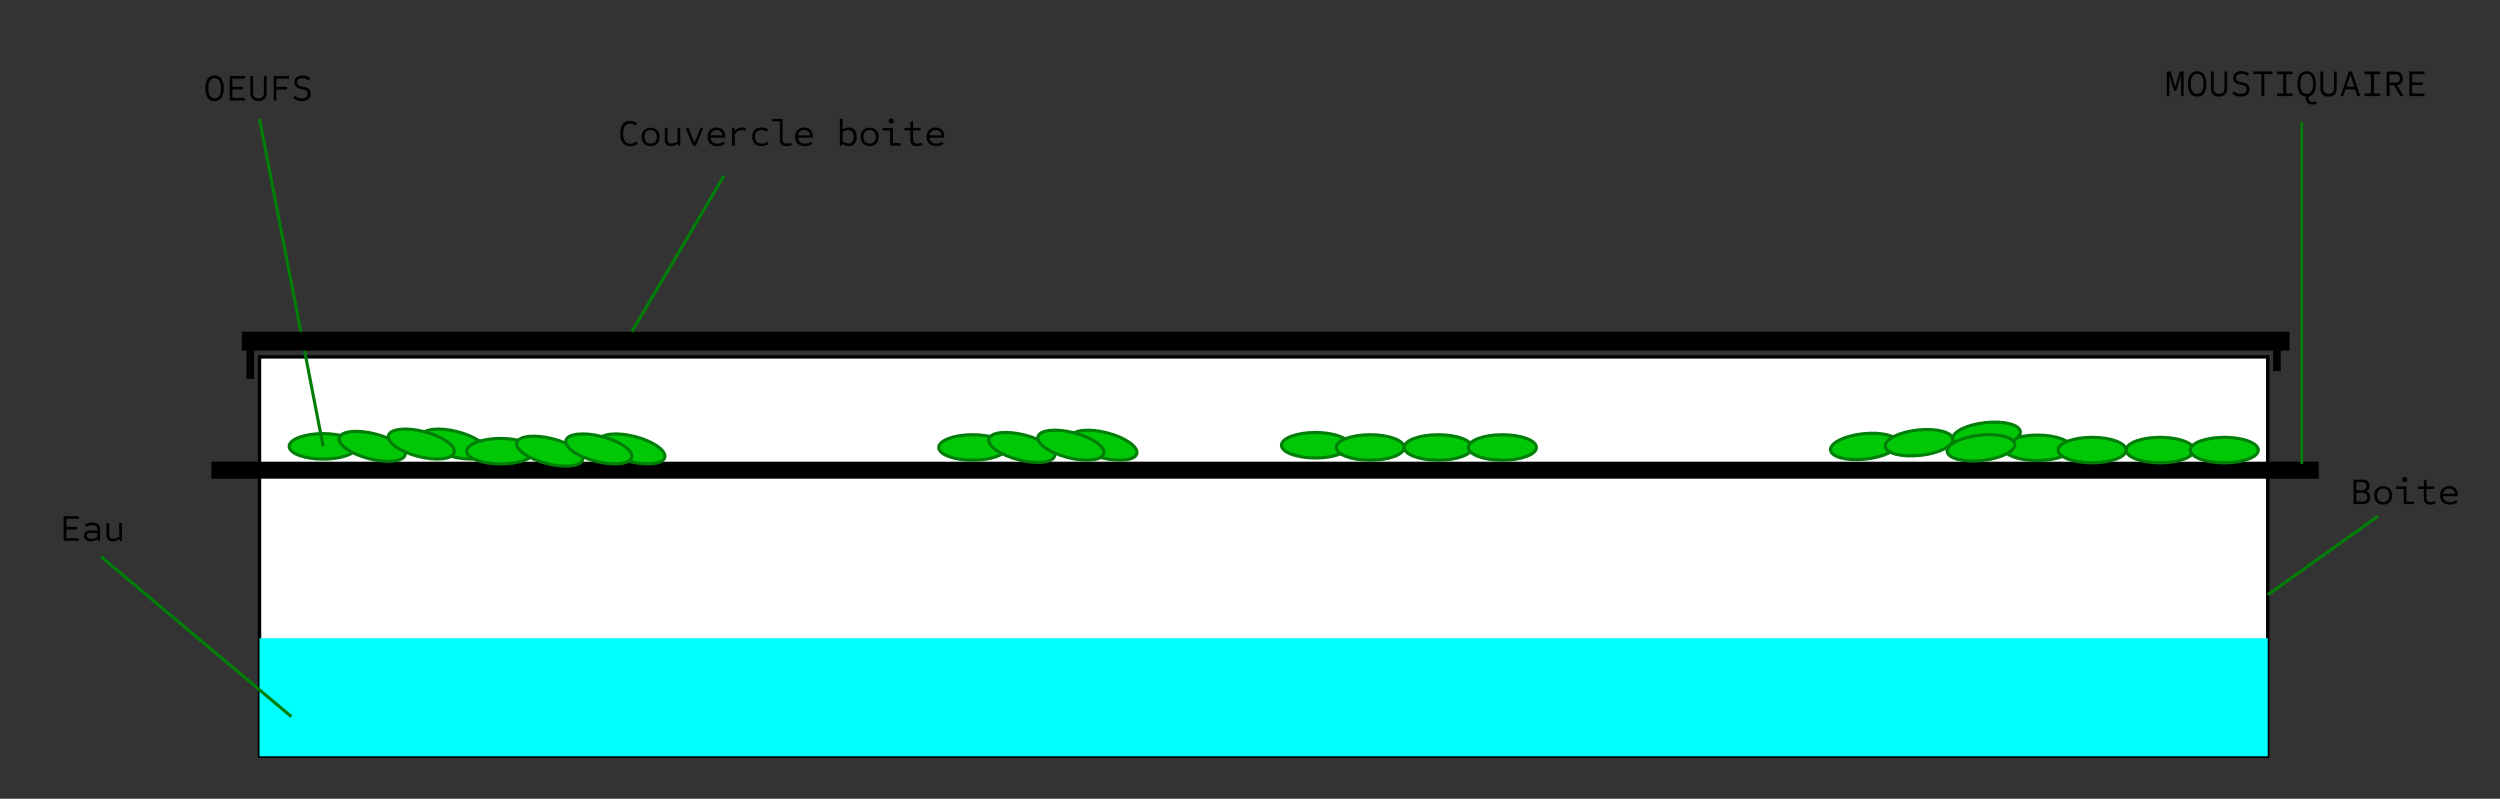 <svg id="Calque_2" data-name="Calque 2" xmlns="http://www.w3.org/2000/svg" viewBox="0 0 794.36 253.8"><rect x="0" y="0" width="794.36" height="253.8" fill="#333333" stroke="none"/><defs><style>.cls-1{fill:#fff;stroke:#000;stroke-width:1.08px;}.cls-1,.cls-3,.cls-4,.cls-5{stroke-miterlimit:10;}.cls-2{fill:aqua;}.cls-3{fill:#00c807;}.cls-3,.cls-4,.cls-5{stroke:#007e07;}.cls-4{stroke-width:0.88px;}</style></defs><rect class="cls-1" x="82.46" y="113.4" width="638.1" height="126.9"/><rect x="67.16" y="146.7" width="669.6" height="5.4" transform="translate(803.93 298.8) rotate(180)"/><rect class="cls-2" x="82.46" y="202.8" width="638.1" height="37.5"/><ellipse class="cls-3" cx="309.08" cy="142.18" rx="10.8" ry="4.05"/><ellipse class="cls-3" cx="417.98" cy="141.47" rx="10.8" ry="4.05"/><ellipse class="cls-3" cx="435.38" cy="142.18" rx="10.8" ry="4.05"/><ellipse class="cls-3" cx="456.98" cy="142.18" rx="10.8" ry="4.05"/><ellipse class="cls-3" cx="477.38" cy="142.18" rx="10.8" ry="4.05"/><ellipse class="cls-3" cx="647.36" cy="142.29" rx="10.8" ry="4.05"/><ellipse class="cls-3" cx="664.76" cy="143.01" rx="10.8" ry="4.05"/><ellipse class="cls-3" cx="686.36" cy="143.01" rx="10.8" ry="4.05"/><ellipse class="cls-3" cx="706.76" cy="143.01" rx="10.8" ry="4.05"/><ellipse class="cls-3" cx="592.37" cy="141.83" rx="10.8" ry="4.05" transform="translate(-11.89 65.14) rotate(-6.23)"/><ellipse class="cls-3" cx="609.75" cy="140.65" rx="10.8" ry="4.05" transform="translate(-11.66 67.02) rotate(-6.23)"/><ellipse class="cls-3" cx="631.22" cy="138.3" rx="10.8" ry="4.05" transform="translate(-11.28 69.33) rotate(-6.23)"/><ellipse class="cls-3" cx="629.45" cy="142.29" rx="10.8" ry="4.05" transform="translate(-11.73 69.16) rotate(-6.23)"/><ellipse class="cls-3" cx="324.68" cy="142.18" rx="4.05" ry="10.8" transform="translate(105.72 420.91) rotate(-75.5)"/><ellipse class="cls-3" cx="350.78" cy="141.47" rx="4.05" ry="10.8" transform="translate(125.97 445.64) rotate(-75.5)"/><ellipse class="cls-3" cx="340.28" cy="141.47" rx="4.05" ry="10.8" transform="translate(118.1 435.47) rotate(-75.5)"/><ellipse class="cls-3" cx="102.68" cy="141.83" rx="10.8" ry="4.05"/><ellipse class="cls-3" cx="118.28" cy="141.83" rx="4.05" ry="10.8" transform="translate(-48.65 220.82) rotate(-75.5)"/><ellipse class="cls-3" cx="144.38" cy="141.11" rx="4.05" ry="10.8" transform="translate(-28.39 245.55) rotate(-75.5)"/><ellipse class="cls-3" cx="133.88" cy="141.11" rx="4.05" ry="10.8" transform="translate(-36.27 235.38) rotate(-75.5)"/><ellipse class="cls-3" cx="159.08" cy="143.36" rx="10.8" ry="4.05"/><ellipse class="cls-3" cx="174.68" cy="143.36" rx="4.05" ry="10.8" transform="translate(-7.86 276.58) rotate(-75.5)"/><ellipse class="cls-3" cx="200.78" cy="142.65" rx="4.05" ry="10.8" transform="translate(12.39 301.31) rotate(-75.5)"/><ellipse class="cls-3" cx="190.28" cy="142.65" rx="4.05" ry="10.8" transform="translate(4.52 291.14) rotate(-75.5)"/><line class="cls-3" x1="102.68" y1="141.83" x2="82.46" y2="37.8"/><path d="M68.2,32.09a2.5,2.5,0,0,1-2.18-1,5.15,5.15,0,0,1-.74-3A5.15,5.15,0,0,1,66,25a2.84,2.84,0,0,1,4.36,0,5.15,5.15,0,0,1,.74,3,5.15,5.15,0,0,1-.74,3A2.5,2.5,0,0,1,68.2,32.09Zm0-.85c1.34,0,2-1.07,2-3.2s-.66-3.19-2-3.19-2,1.07-2,3.19S66.86,31.24,68.2,31.24Z"/><path d="M73,31.94v-7.8H77.8V25H73.86v2.57h3.36v.84H73.86V31.1H77.8v.84Z"/><path d="M82.12,32.09a2.59,2.59,0,0,1-1.91-.67,2.52,2.52,0,0,1-.67-1.89V24.14h.89v5.27c0,1.22.57,1.83,1.7,1.83s1.71-.61,1.71-1.83V24.14h.86v5.39A2.52,2.52,0,0,1,84,31.42,2.56,2.56,0,0,1,82.12,32.09Z"/><path d="M87,31.94v-7.8h4.82V25H87.83V27.6h3.36v.84H87.83v3.5Z"/><path d="M95.93,32.09a3.81,3.81,0,0,1-2.71-1l.49-.71a3.11,3.11,0,0,0,2.25.87,2.11,2.11,0,0,0,1.35-.38,1.34,1.34,0,0,0,.47-1.1,1.14,1.14,0,0,0-.28-.84,1.73,1.73,0,0,0-.88-.43l-1.26-.29A2.58,2.58,0,0,1,94,27.5a1.84,1.84,0,0,1-.45-1.3,2,2,0,0,1,.71-1.62A2.87,2.87,0,0,1,96.16,24a3.74,3.74,0,0,1,2.41.82l-.45.72a3.1,3.1,0,0,0-2-.69,2,2,0,0,0-1.25.34,1.15,1.15,0,0,0-.45,1,1.07,1.07,0,0,0,.28.77,1.89,1.89,0,0,0,.89.42l1.26.29a2.51,2.51,0,0,1,1.37.7,2,2,0,0,1,.44,1.38A2.19,2.19,0,0,1,98,31.46,3,3,0,0,1,95.93,32.09Z"/><rect x="76.84" y="105.4" width="650.63" height="6"/><rect x="78.33" y="111.38" width="2.41" height="9"/><rect x="722.28" y="108.9" width="2.41" height="9"/><line class="cls-4" x1="731.36" y1="147.4" x2="731.36" y2="38.7"/><path d="M688.49,30.54v-7.8h1.21l1.46,4.86,1.47-4.86h1.23v7.8H693V23.93l-1.53,5h-.64l-1.53-5v6.61Z"/><path d="M698.13,30.68a2.5,2.5,0,0,1-2.17-1,5.1,5.1,0,0,1-.74-3,5.06,5.06,0,0,1,.74-3,2.83,2.83,0,0,1,4.35,0,5.13,5.13,0,0,1,.74,3,5.17,5.17,0,0,1-.74,3A2.52,2.52,0,0,1,698.13,30.68Zm0-.85c1.34,0,2-1.06,2-3.19s-.67-3.19-2-3.19-2,1.06-2,3.19S696.8,29.83,698.13,29.83Z"/><path d="M705.09,30.68a2.33,2.33,0,0,1-2.58-2.55V22.74h.89V28c0,1.21.57,1.82,1.71,1.82s1.7-.61,1.7-1.82V22.74h.86v5.39A2.59,2.59,0,0,1,707,30,2.62,2.62,0,0,1,705.09,30.68Z"/><path d="M712,30.68a3.82,3.82,0,0,1-2.72-1l.5-.71a3.12,3.12,0,0,0,2.24.86,2.1,2.1,0,0,0,1.36-.38,1.31,1.31,0,0,0,.46-1.09,1.18,1.18,0,0,0-.27-.84,1.77,1.77,0,0,0-.89-.44l-1.26-.28a2.55,2.55,0,0,1-1.36-.7,1.86,1.86,0,0,1-.45-1.31,2,2,0,0,1,.7-1.61,2.9,2.9,0,0,1,1.91-.58,3.82,3.82,0,0,1,2.42.81l-.46.72a3.15,3.15,0,0,0-2-.68,2,2,0,0,0-1.25.34,1.17,1.17,0,0,0-.44,1,1,1,0,0,0,.27.76,1.76,1.76,0,0,0,.89.42l1.26.29a2.54,2.54,0,0,1,1.37.7,2,2,0,0,1,.44,1.39,2.18,2.18,0,0,1-.71,1.74A3,3,0,0,1,712,30.68Z"/><path d="M718.57,30.54v-7H716v-.84h6.07v.84h-2.59v7Z"/><path d="M723.48,30.54V29.7h2V23.58h-2v-.84h5v.84h-2.05V29.7h2.05v.84Z"/><path d="M734.7,33.2a2,2,0,0,1-1.53-.58,2.35,2.35,0,0,1-.54-1.66v-.29c-1.74-.14-2.61-1.49-2.61-4a5.06,5.06,0,0,1,.74-3,2.83,2.83,0,0,1,4.35,0,5.13,5.13,0,0,1,.74,3q0,3.6-2.33,4v.22c0,1,.41,1.52,1.23,1.52a2.24,2.24,0,0,0,1.18-.33l.24.76a2.65,2.65,0,0,1-.69.29A2.88,2.88,0,0,1,734.7,33.2Zm-1.77-3.37c1.34,0,2-1.06,2-3.19s-.67-3.19-2-3.19-2,1.06-2,3.19S731.6,29.83,732.93,29.83Z"/><path d="M739.89,30.68a2.33,2.33,0,0,1-2.58-2.55V22.74h.89V28c0,1.21.57,1.82,1.71,1.82s1.7-.61,1.7-1.82V22.74h.86v5.39a2.59,2.59,0,0,1-.66,1.89A2.62,2.62,0,0,1,739.89,30.68Z"/><path d="M743.72,30.54l2.61-7.8h1l2.61,7.8h-.94l-.71-2.16h-3l-.71,2.16Zm1.87-3h2.48l-1.24-3.77Z"/><path d="M751.32,30.54V29.7h2V23.58h-2v-.84h5v.84h-2V29.7h2v.84Z"/><path d="M758.34,30.54v-7.8h2.77c1.57,0,2.35.72,2.35,2.17a1.92,1.92,0,0,1-1.85,2.15l2.08,3.48h-1l-2-3.46h-1.39v3.46Zm.89-4.3H761a1.81,1.81,0,0,0,1.19-.31,1.3,1.3,0,0,0,.36-1,1.29,1.29,0,0,0-.36-1,1.81,1.81,0,0,0-1.19-.31h-1.77Z"/><path d="M765.55,30.54v-7.8h4.82v.84h-3.93v2.57h3.36V27h-3.36V29.7h3.93v.84Z"/><line class="cls-5" x1="92.57" y1="227.7" x2="32.06" y2="176.85"/><path d="M20.21,171.83V164H25v.84H21.09v2.57h3.36v.84H21.09V171H25v.84Z"/><path d="M28.82,172a2.36,2.36,0,0,1-1.59-.48,1.6,1.6,0,0,1-.57-1.31,1.46,1.46,0,0,1,.53-1.22,2.5,2.5,0,0,1,1.58-.42h2.16v-.24a1.45,1.45,0,0,0-.36-1.11,1.86,1.86,0,0,0-1.24-.33,4.16,4.16,0,0,0-2,.49L27,166.6a4.88,4.88,0,0,1,2.35-.55,2.79,2.79,0,0,1,1.86.51,2.07,2.07,0,0,1,.58,1.61v3.66h-.65l-.11-.6A3.54,3.54,0,0,1,28.82,172Zm.12-.82a3.17,3.17,0,0,0,2-.65v-1.2H28.75c-.8,0-1.2.3-1.2.88S28,171.16,28.94,171.16Z"/><path d="M35.84,172q-2,0-2-2.13v-3.66h.86v3.53a1.59,1.59,0,0,0,.31,1.1,1.28,1.28,0,0,0,1,.34,3.12,3.12,0,0,0,1.87-.63v-4.34h.86v5.64h-.65l-.09-.6A3.47,3.47,0,0,1,35.84,172Z"/><line class="cls-5" x1="200.78" y1="105.4" x2="230.06" y2="55.8"/><line class="cls-5" x1="720.56" y1="189" x2="755.55" y2="164.03"/><path d="M747.84,160.19v-7.8h2.72a2.61,2.61,0,0,1,1.75.5,1.91,1.91,0,0,1,.56,1.5,2.09,2.09,0,0,1-.26,1.09,1.53,1.53,0,0,1-.83.62v0a1.73,1.73,0,0,1,1.31,1.9q0,2.16-2.37,2.16Zm.89-4.42h1.59a2.05,2.05,0,0,0,1.27-.31,1.47,1.47,0,0,0,0-1.93,1.76,1.76,0,0,0-1.16-.3h-1.74Zm0,3.58h1.89a1.74,1.74,0,0,0,1.18-.32,1.29,1.29,0,0,0,.38-1,1.32,1.32,0,0,0-.41-1.08,2.08,2.08,0,0,0-1.31-.34h-1.73Z"/><path d="M757.25,160.34a3,3,0,0,1-1.5-.37,2.63,2.63,0,0,1-1-1,3.24,3.24,0,0,1-.35-1.56,3.19,3.19,0,0,1,.35-1.55,2.63,2.63,0,0,1,1-1,3.25,3.25,0,0,1,3,0,2.54,2.54,0,0,1,1,1,3.2,3.2,0,0,1,.36,1.55,3.24,3.24,0,0,1-.36,1.56,2.54,2.54,0,0,1-1,1A3,3,0,0,1,757.25,160.34Zm0-.82a1.87,1.87,0,0,0,1.45-.57,2.65,2.65,0,0,0,0-3.15,2.12,2.12,0,0,0-2.89,0,2.61,2.61,0,0,0,0,3.15A1.86,1.86,0,0,0,757.25,159.52Z"/><path d="M763.78,160.19v-4.84h-2.4v-.8h3.26v4.85H767v.79Zm.31-7a.83.83,0,0,1-.58-1.42.83.83,0,0,1,1.17,1.17A.82.82,0,0,1,764.09,153.19Z"/><path d="M772.28,160.34a1.87,1.87,0,0,1-2.1-2.13v-2.86h-1.86v-.8h1.86v-1.82l.86-.48v2.3h2.4v.8H771v2.73a1.59,1.59,0,0,0,.31,1.1,1.28,1.28,0,0,0,1,.34,2.9,2.9,0,0,0,1.41-.36l.24.77A3.66,3.66,0,0,1,772.28,160.34Z"/><path d="M778.46,160.34a3.23,3.23,0,0,1-2.29-.79,2.86,2.86,0,0,1-.83-2.18,3.25,3.25,0,0,1,.36-1.57,2.52,2.52,0,0,1,1-1,3,3,0,0,1,1.52-.37,2.65,2.65,0,0,1,2,.75,2.75,2.75,0,0,1,.73,2v.24a2.11,2.11,0,0,1,0,.25h-4.68a1.88,1.88,0,0,0,.66,1.37,2.39,2.39,0,0,0,1.58.48,3.38,3.38,0,0,0,1.91-.59l.37.71A4,4,0,0,1,778.46,160.34Zm-2.2-3.43h3.8a1.87,1.87,0,0,0-.56-1.24,1.81,1.81,0,0,0-1.3-.44,1.91,1.91,0,0,0-1.31.44A2,2,0,0,0,776.26,156.91Z"/><path d="M200.28,46.43a2.8,2.8,0,0,1-2.36-1,4.72,4.72,0,0,1-.82-3,4.72,4.72,0,0,1,.82-3,2.82,2.82,0,0,1,2.36-1,3.33,3.33,0,0,1,1.12.18,3.2,3.2,0,0,1,1,.59l-.48.73a2.59,2.59,0,0,0-.77-.5,2.39,2.39,0,0,0-.86-.15c-1.51,0-2.27,1.07-2.27,3.19s.76,3.2,2.27,3.2a2.4,2.4,0,0,0,.95-.19,2.84,2.84,0,0,0,.86-.63l.52.7a3.61,3.61,0,0,1-1.1.74A3.25,3.25,0,0,1,200.28,46.43Z"/><path d="M206.73,46.43a3.09,3.09,0,0,1-1.5-.37,2.63,2.63,0,0,1-1-1,3.35,3.35,0,0,1-.35-1.56,3.31,3.31,0,0,1,.35-1.55,2.63,2.63,0,0,1,1-1,3,3,0,0,1,1.5-.37,2.94,2.94,0,0,1,1.51.37,2.63,2.63,0,0,1,1,1,3.31,3.31,0,0,1,.35,1.55,3.35,3.35,0,0,1-.35,1.56,2.63,2.63,0,0,1-1,1A3,3,0,0,1,206.73,46.43Zm0-.82a1.87,1.87,0,0,0,1.45-.57,2.65,2.65,0,0,0,0-3.15,1.87,1.87,0,0,0-1.45-.57,1.89,1.89,0,0,0-1.44.57,2.65,2.65,0,0,0,0,3.15A1.89,1.89,0,0,0,206.73,45.61Z"/><path d="M213.23,46.43c-1.35,0-2-.71-2-2.13V40.64h.86v3.53a1.59,1.59,0,0,0,.32,1.1,1.24,1.24,0,0,0,1,.34,3.1,3.1,0,0,0,1.87-.63V40.64h.87v5.64h-.65l-.1-.6A3.44,3.44,0,0,1,213.23,46.43Z"/><path d="M220.14,46.28l-2.28-5.64h.93l1.89,4.74,1.88-4.74h.89l-2.28,5.64Z"/><path d="M227.94,46.43a3.23,3.23,0,0,1-2.29-.79,2.89,2.89,0,0,1-.83-2.18,3.25,3.25,0,0,1,.36-1.57,2.48,2.48,0,0,1,1-1,2.94,2.94,0,0,1,1.51-.37,2.65,2.65,0,0,1,2,.75,2.75,2.75,0,0,1,.73,2v.24a2.11,2.11,0,0,1,0,.25h-4.68a1.88,1.88,0,0,0,.66,1.37,2.39,2.39,0,0,0,1.58.48,3.38,3.38,0,0,0,1.91-.59l.37.71A4,4,0,0,1,227.94,46.43ZM225.74,43h3.81a1.93,1.93,0,0,0-.57-1.24,1.81,1.81,0,0,0-1.29-.44,1.92,1.92,0,0,0-1.32.44A2,2,0,0,0,225.74,43Z"/><path d="M232.58,46.28V40.64h.7l.12,1a3.08,3.08,0,0,1,2.41-1.13,2.12,2.12,0,0,1,1.27.34l-.32.78a1.79,1.79,0,0,0-1-.29,2.76,2.76,0,0,0-2.29,1.28v3.67Z"/><path d="M242,46.43a3,3,0,0,1-2.2-.79,3.36,3.36,0,0,1,0-4.35,3,3,0,0,1,2.2-.79,3.85,3.85,0,0,1,2.06.59l-.33.72a3.24,3.24,0,0,0-1.73-.49,2.11,2.11,0,0,0-1.56.55,2.18,2.18,0,0,0-.55,1.59,2.15,2.15,0,0,0,.55,1.59,2.07,2.07,0,0,0,1.56.56,3.34,3.34,0,0,0,1.88-.59l.36.7A3.82,3.82,0,0,1,242,46.43Z"/><path d="M249.89,46.43a1.87,1.87,0,0,1-2.1-2.13V38.56h-2.4v-.8h3.26v6.41a1.59,1.59,0,0,0,.31,1.1,1.28,1.28,0,0,0,1,.34,2.9,2.9,0,0,0,1.41-.36l.24.77A3.66,3.66,0,0,1,249.89,46.43Z"/><path d="M255.78,46.43a3.23,3.23,0,0,1-2.29-.79,2.89,2.89,0,0,1-.83-2.18,3.25,3.25,0,0,1,.36-1.57,2.48,2.48,0,0,1,1-1,2.94,2.94,0,0,1,1.51-.37,2.65,2.65,0,0,1,2,.75,2.75,2.75,0,0,1,.73,2v.24a2.11,2.11,0,0,1,0,.25h-4.68a1.88,1.88,0,0,0,.66,1.37,2.39,2.39,0,0,0,1.58.48,3.38,3.38,0,0,0,1.91-.59l.37.71A4,4,0,0,1,255.78,46.43ZM253.58,43h3.81a1.93,1.93,0,0,0-.57-1.24,1.81,1.81,0,0,0-1.29-.44,1.92,1.92,0,0,0-1.32.44A2,2,0,0,0,253.58,43Z"/><path d="M269.69,46.43a3.39,3.39,0,0,1-2.08-.75l-.1.6h-.64V37.76h.86v3.4a3.35,3.35,0,0,1,2-.66,2.22,2.22,0,0,1,1.8.8,3.26,3.26,0,0,1,.67,2.16,3.23,3.23,0,0,1-.67,2.16A2.2,2.2,0,0,1,269.69,46.43Zm-.15-.82a1.52,1.52,0,0,0,1.27-.57,2.93,2.93,0,0,0,0-3.15,1.52,1.52,0,0,0-1.27-.57,2.93,2.93,0,0,0-.93.16,3.37,3.37,0,0,0-.88.47v3a3.08,3.08,0,0,0,.88.46A2.7,2.7,0,0,0,269.54,45.61Z"/><path d="M276.33,46.43a3.09,3.09,0,0,1-1.5-.37,2.63,2.63,0,0,1-1-1,3.35,3.35,0,0,1-.35-1.56,3.31,3.31,0,0,1,.35-1.55,2.63,2.63,0,0,1,1-1,3,3,0,0,1,1.5-.37,2.94,2.94,0,0,1,1.51.37,2.63,2.63,0,0,1,1,1,3.31,3.31,0,0,1,.35,1.55,3.35,3.35,0,0,1-.35,1.56,2.63,2.63,0,0,1-1,1A3,3,0,0,1,276.33,46.43Zm0-.82a1.87,1.87,0,0,0,1.45-.57,2.65,2.65,0,0,0,0-3.15,1.87,1.87,0,0,0-1.45-.57,1.89,1.89,0,0,0-1.44.57,2.65,2.65,0,0,0,0,3.15A1.89,1.89,0,0,0,276.33,45.61Z"/><path d="M282.86,46.28V41.44h-2.4v-.8h3.27v4.85h2.4v.79Zm.31-7a.83.83,0,0,1-.58-.25.83.83,0,0,1,0-1.17.82.82,0,0,1,.58-.24.79.79,0,0,1,.59.24.84.84,0,0,1-.59,1.42Z"/><path d="M291.36,46.43a1.87,1.87,0,0,1-2.1-2.13V41.44H287.4v-.8h1.86V38.82l.86-.48v2.3h2.4v.8h-2.4v2.73a1.64,1.64,0,0,0,.31,1.1,1.28,1.28,0,0,0,1,.34,2.9,2.9,0,0,0,1.41-.36l.24.77A3.66,3.66,0,0,1,291.36,46.43Z"/><path d="M297.54,46.43a3.23,3.23,0,0,1-2.29-.79,2.89,2.89,0,0,1-.83-2.18,3.25,3.25,0,0,1,.36-1.57,2.48,2.48,0,0,1,1-1,2.94,2.94,0,0,1,1.51-.37,2.65,2.65,0,0,1,2,.75,2.75,2.75,0,0,1,.73,2v.24a2.11,2.11,0,0,1,0,.25h-4.68a1.88,1.88,0,0,0,.66,1.37,2.39,2.39,0,0,0,1.58.48,3.38,3.38,0,0,0,1.91-.59l.37.71A4,4,0,0,1,297.54,46.43ZM295.34,43h3.81a1.93,1.93,0,0,0-.57-1.24,1.81,1.81,0,0,0-1.29-.44,1.92,1.92,0,0,0-1.32.44A2,2,0,0,0,295.34,43Z"/></svg>